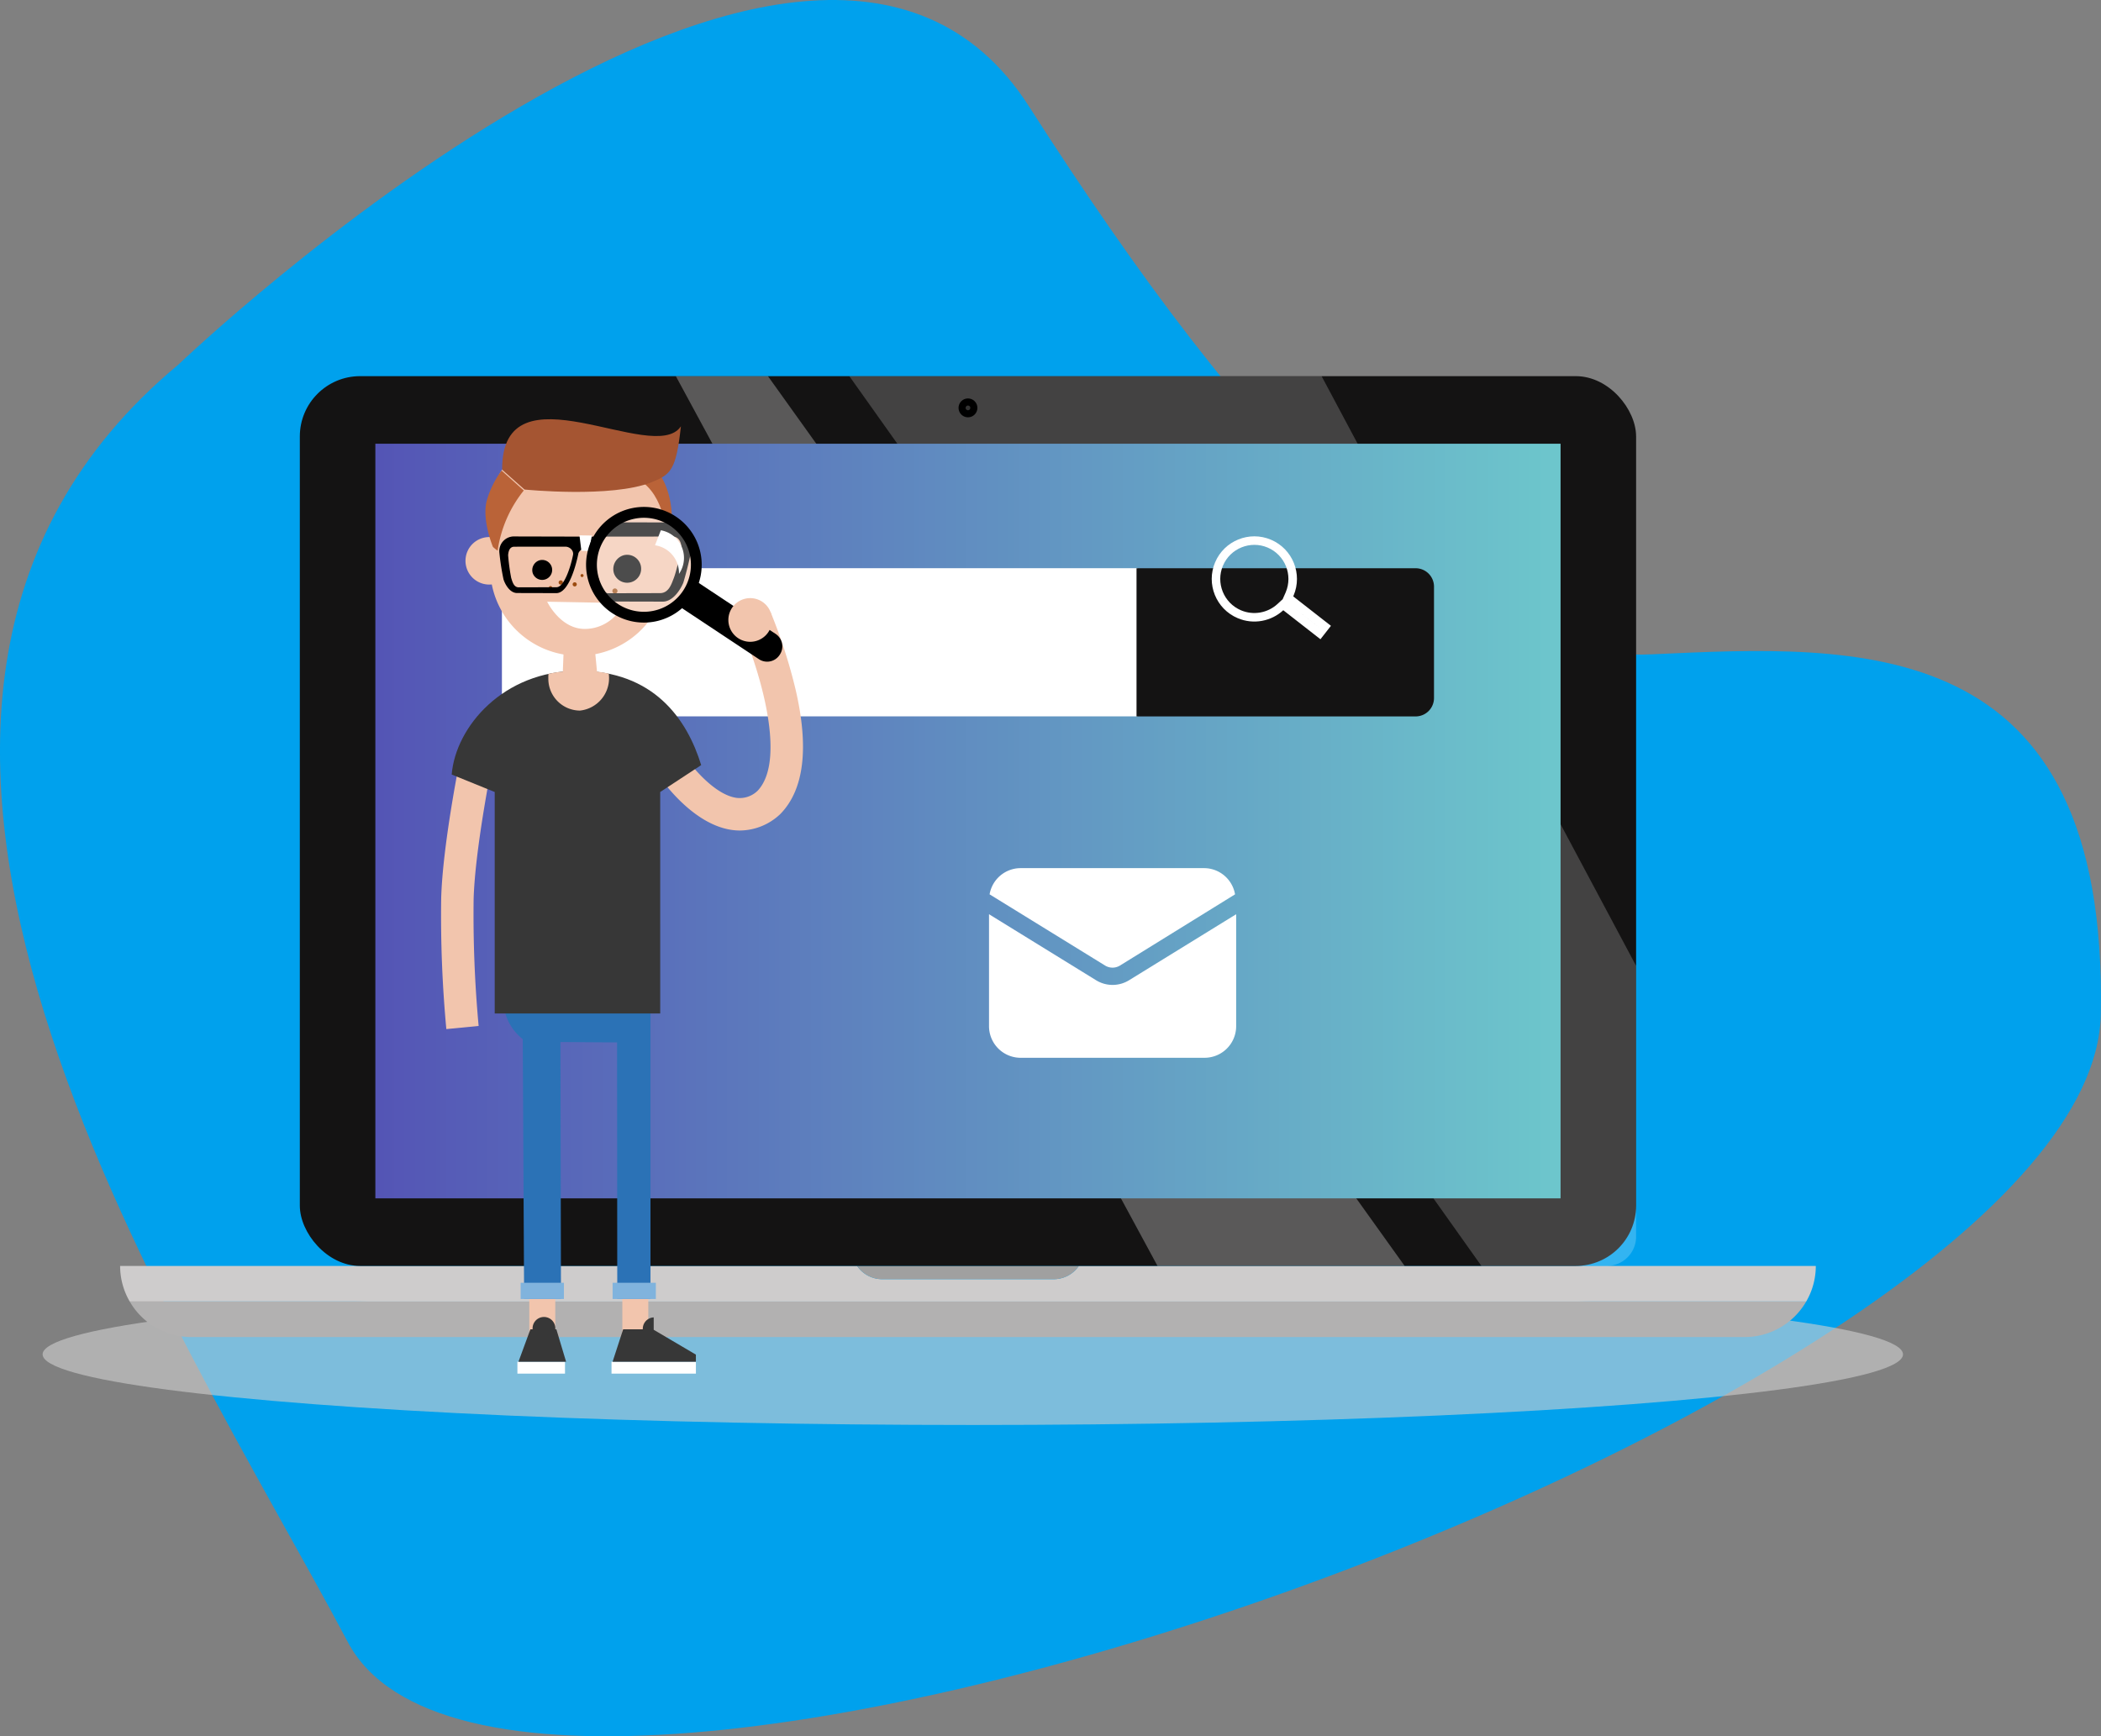 <svg xmlns="http://www.w3.org/2000/svg" xmlns:xlink="http://www.w3.org/1999/xlink" width="246.679" height="203.888" viewBox="0 0 246.679 203.888">
  <rect x="0" y="0" width="246.679" height="203.888" fill="#808080" stroke="none"/>
  <defs>
    <linearGradient id="linear-gradient" x1="-0.001" y1="0.5" x2="0.999" y2="0.5" gradientUnits="objectBoundingBox">
      <stop offset="0" stop-color="#5454b5"/>
      <stop offset="1" stop-color="#6dc7cc"/>
    </linearGradient>
  </defs>
  <g id="ico_seguimiento" transform="translate(-813.129 -1058.533)">
    <g id="Group_8804" data-name="Group 8804" transform="translate(773.033 1271.35)">
      <path id="Path_5100" data-name="Path 5100" d="M100.6-170.021s73.97-70.738,99.834-30.325,49.188,65.449,73.2,64.362,53.576-2.935,52.652,42.328S140.272,17.421,120.475-19.989,51.885-129.5,100.6-170.021Z" transform="translate(-39.541 0)" fill="#00a1ed"/>
      <ellipse id="Ellipse_350" data-name="Ellipse 350" cx="109.214" cy="8.293" rx="109.214" ry="8.293" transform="translate(45.1 -62.07)" fill="#d1d1d1" opacity="0.6"/>
      <g id="Group_8791" data-name="Group 8791" transform="translate(54.199 -168.646)">
        <g id="Group_8785" data-name="Group 8785" transform="translate(0 104.485)">
          <g id="Group_8783" data-name="Group 8783" transform="translate(1.126 4.176)">
            <path id="Path_5101" data-name="Path 5101" d="M132.835,1018.485H315.223a8.342,8.342,0,0,0,7.226-4.176H125.609A8.341,8.341,0,0,0,132.835,1018.485Z" transform="translate(-125.609 -1014.309)" fill="#b2b1b1"/>
          </g>
          <g id="Group_8784" data-name="Group 8784" transform="translate(0 0)">
            <path id="Path_5102" data-name="Path 5102" d="M229.3,981.429a3.557,3.557,0,0,1-2.942,1.555H206.214a3.557,3.557,0,0,1-2.942-1.555H116.74a8.3,8.3,0,0,0,1.126,4.176h196.84a8.3,8.3,0,0,0,1.126-4.176Z" transform="translate(-116.74 -981.429)" fill="#cecccc"/>
            <path id="Path_5103" data-name="Path 5103" d="M800.978,982.984h20.144a3.557,3.557,0,0,0,2.943-1.555H798.036A3.557,3.557,0,0,0,800.978,982.984Z" transform="translate(-711.504 -981.429)" fill="#a0a0a0"/>
          </g>
        </g>
        <g id="Group_8788" data-name="Group 8788" transform="translate(21.1 0)">
          <rect id="Rectangle_17228" data-name="Rectangle 17228" width="156.892" height="104.485" rx="7.08" transform="translate(0 0)" fill="#141313"/>
          <g id="Group_8786" data-name="Group 8786" transform="translate(44.148)">
            <path id="Path_5104" data-name="Path 5104" d="M630.46,158.783l56.553,104.485h29.014L641.274,158.783Z" transform="translate(-630.46 -158.783)" fill="#fff" opacity="0.3"/>
            <path id="Path_5105" data-name="Path 5105" d="M883.226,259.829v-31.8L846.3,158.783H790.854l74.212,104.485h14.721A3.439,3.439,0,0,0,883.226,259.829Z" transform="translate(-770.482 -158.783)" fill="#fff" opacity="0.2"/>
          </g>
          <g id="Group_8787" data-name="Group 8787" transform="translate(77.341 2.62)">
            <path id="Path_5106" data-name="Path 5106" d="M894.008,180.517a1.105,1.105,0,1,1-1.106-1.105A1.106,1.106,0,0,1,894.008,180.517Z" transform="translate(-891.797 -179.412)"/>
            <path id="Path_5107" data-name="Path 5107" d="M898.887,186.227a.275.275,0,1,1-.275-.275A.275.275,0,0,1,898.887,186.227Z" transform="translate(-897.506 -185.121)" fill="#fff" opacity="0.2"/>
          </g>
          <rect id="Rectangle_17229" data-name="Rectangle 17229" width="139.156" height="88.615" transform="translate(8.868 7.935)" fill="url(#linear-gradient)"/>
        </g>
        <g id="Group_8790" data-name="Group 8790" transform="translate(44.83 22.55)">
          <g id="Group_8789" data-name="Group 8789">
            <path id="Path_5108" data-name="Path 5108" d="M544.258,353.725h-72.4a2.159,2.159,0,0,1-2.159-2.159V338.483a2.159,2.159,0,0,1,2.159-2.159h72.4C545.45,336.324,545.45,353.725,544.258,353.725Z" transform="translate(-469.702 -336.324)" fill="#fff"/>
            <path id="Path_5109" data-name="Path 5109" d="M1091.227,351.6a2.159,2.159,0,0,1-2.159,2.159H1056.3v-17.4h32.769a2.159,2.159,0,0,1,2.159,2.159Z" transform="translate(-981.794 -336.352)" fill="#141313"/>
          </g>
        </g>
      </g>
      <g id="Nerd" transform="translate(91.865 -163.587)">
        <g id="Character">
          <g id="Body" transform="translate(0 22.664)">
            <g id="Group_8796" data-name="Group 8796">
              <g id="Body-2" data-name="Body" transform="translate(7.583 41.145)">
                <rect id="Rectangle_17230" data-name="Rectangle 17230" width="3.048" height="3.937" transform="translate(13.717 39.501)" fill="#f2c5ad"/>
                <rect id="Rectangle_17231" data-name="Rectangle 17231" width="3.048" height="3.937" transform="translate(2.794 39.501)" fill="#f2c5ad"/>
                <g id="Group_8792" data-name="Group 8792" transform="translate(12.447 41.661)">
                  <rect id="Rectangle_17232" data-name="Rectangle 17232" width="9.907" height="1.397" transform="translate(0 5.206)" fill="#fff"/>
                  <path id="Path_5110" data-name="Path 5110" d="M576.828,1030.463v-1.453a1.337,1.337,0,0,0-1.281,1.4l-2.307,0L572,1034.216h9.78v-.835Z" transform="translate(-571.875 -1029.01)" fill="#373737"/>
                </g>
                <g id="Group_8794" data-name="Group 8794" transform="translate(1.397 41.604)">
                  <rect id="Rectangle_17233" data-name="Rectangle 17233" width="5.588" height="1.397" transform="translate(0 5.263)" fill="#fff"/>
                  <g id="Group_8793" data-name="Group 8793" transform="translate(0.127)">
                    <path id="Path_5111" data-name="Path 5111" d="M486.4,1030.016h.261a1.336,1.336,0,1,1,2.663,0h.125l1.143,3.81H485Z" transform="translate(-485.002 -1028.563)" fill="#373737"/>
                  </g>
                </g>
                <g id="Group_8795" data-name="Group 8795">
                  <path id="Path_5112" data-name="Path 5112" d="M473,701v6.039a6,6,0,0,0,2.025,2.946l.161,30.516h4.328l-.066-30.177,6.65.044.024,30.134h3.9V701Z" transform="translate(-473 -701)" fill="#2b72b6"/>
                  <rect id="Rectangle_17234" data-name="Rectangle 17234" width="5.08" height="1.905" transform="translate(12.574 37.595)" fill="#80b3dd"/>
                  <rect id="Rectangle_17235" data-name="Rectangle 17235" width="5.08" height="1.905" transform="translate(1.778 37.595)" fill="#80b3dd"/>
                </g>
              </g>
              <path id="Path_5113" data-name="Path 5113" d="M621.12,402.685a6.766,6.766,0,0,1-.905-.061c-4.878-.659-8.658-6.367-9.073-7.016l3.208-2.056c.871,1.352,3.714,4.94,6.38,5.3a3,3,0,0,0,2.487-.857c3.636-3.923-.3-15.419-1.973-19.153l3.481-1.783a61.555,61.555,0,0,1,2.935,9.1c1.576,6.793.991,11.68-1.739,14.527l-.1.1A6.95,6.95,0,0,1,621.12,402.685Z" transform="translate(-586.012 -377.054)" fill="#f2c5ad"/>
              <path id="Path_5114" data-name="Path 5114" d="M413.931,546.472l3.792-.368a142.881,142.881,0,0,1-.589-14.878c.158-5.763,2.066-15.331,2.085-15.427l-3.736-.749c-.081.4-1.991,9.982-2.158,16.072A143.93,143.93,0,0,0,413.931,546.472Z" transform="translate(-413.295 -497.522)" fill="#f2c5ad"/>
              <path id="Path_5115" data-name="Path 5115" d="M447.731,445.4l4.811-3.157c-1.668-5.437-5.6-11.078-14.422-11.078s-14.417,6.593-14.87,12.184L428.3,445.4v26.007h19.433Z" transform="translate(-421.985 -424.291)" fill="#373737"/>
              <path id="Path_5116" data-name="Path 5116" d="M519.672,408.523a12.7,12.7,0,0,0-1.385-.242l-.318-3.312-3.56-.129-.136,3.442a10.559,10.559,0,0,0-1.684.272,4.058,4.058,0,0,0-.017.519,3.736,3.736,0,0,0,3.714,3.787,3.825,3.825,0,0,0,3.4-4.14C519.683,408.684,519.674,408.558,519.672,408.523Z" transform="translate(-499.961 -401.311)" fill="#f2c5ad"/>
            </g>
          </g>
          <g id="Group_8801" data-name="Group 8801" transform="translate(2.885)">
            <g id="Front">
              <g id="Head">
                <g id="teen">
                  <g id="Group_8797" data-name="Group 8797">
                    <path id="Path_5117" data-name="Path 5117" d="M604.74,314.143a2.789,2.789,0,1,1-2.667-2.911A2.792,2.792,0,0,1,604.74,314.143Z" transform="translate(-578.442 -296.926)" fill="#f2c5ad"/>
                    <path id="Path_5118" data-name="Path 5118" d="M479.541,237.716a10.393,10.393,0,0,1-10.826,9.942h0a10.393,10.393,0,0,1-9.941-10.826l.165-3.872c.1-2.312-.022-5.58,1.329-7.252,2-2.474,6.074-2.835,9.5-2.69h0a10.393,10.393,0,0,1,9.941,10.826Z" transform="translate(-455.874 -219.894)" fill="#f2c5ad"/>
                    <path id="Path_5119" data-name="Path 5119" d="M441.584,310.461a2.789,2.789,0,1,1-2.667-2.911A2.792,2.792,0,0,1,441.584,310.461Z" transform="translate(-436.009 -293.711)" fill="#f2c5ad"/>
                    <path id="Path_5120" data-name="Path 5120" d="M455.869,255.471a4.128,4.128,0,0,1-.555-.445s-1.335-3.192-.717-5.455a11.122,11.122,0,0,1,1.732-3.508l2.609,2.341A14.531,14.531,0,0,0,455.869,255.471Z" transform="translate(-452.094 -240.037)" fill="#ba6338"/>
                    <path id="Path_5121" data-name="Path 5121" d="M600.677,252.331l2.045-.778s1.971,2.8,1.016,7.655l-.242.083S603.378,254.437,600.677,252.331Z" transform="translate(-579.762 -244.829)" fill="#ba6338"/>
                    <path id="Path_5122" data-name="Path 5122" d="M469.9,204.543l2.625,2.327s10.233,1.027,14.924-.86c2.267-.912,2.875-1.415,3.44-6.563C487.756,204.167,469.84,191.894,469.9,204.543Z" transform="translate(-465.597 -198.615)" fill="#a55532"/>
                  </g>
                </g>
                <g id="Group_8798" data-name="Group 8798" transform="translate(9.778 18.114)">
                  <path id="Path_5123" data-name="Path 5123" d="M551.858,347.022a.244.244,0,1,0,.2-.273A.241.241,0,0,0,551.858,347.022Z" transform="translate(-546.92 -346.046)" fill="#9b4b10"/>
                  <path id="Path_5124" data-name="Path 5124" d="M542.358,341.941a.178.178,0,1,0,.149-.2A.176.176,0,0,0,542.358,341.941Z" transform="translate(-538.627 -341.675)" fill="#9b4b10"/>
                  <path id="Path_5125" data-name="Path 5125" d="M535.064,349.641a.243.243,0,1,0,.2-.273A.24.24,0,0,0,535.064,349.641Z" transform="translate(-532.259 -348.332)" fill="#9b4b10"/>
                  <path id="Path_5126" data-name="Path 5126" d="M530.383,341.47a.211.211,0,1,0,.177-.237A.209.209,0,0,0,530.383,341.47Z" transform="translate(-528.172 -341.23)" fill="#9b4b10"/>
                  <path id="Path_5127" data-name="Path 5127" d="M522.1,347.872a.25.25,0,1,0,.21-.28A.248.248,0,0,0,522.1,347.872Z" transform="translate(-520.94 -346.781)" fill="#9b4b10"/>
                  <path id="Path_5128" data-name="Path 5128" d="M513,353.082a.2.2,0,1,0,.166-.221A.2.2,0,0,0,513,353.082Z" transform="translate(-512.996 -351.381)" fill="#9b4b10"/>
                  <path id="Path_5129" data-name="Path 5129" d="M562.408,352.783a.215.215,0,1,0,.18-.241A.212.212,0,0,0,562.408,352.783Z" transform="translate(-556.13 -351.103)" fill="#9b4b10"/>
                  <path id="Path_5130" data-name="Path 5130" d="M561,343.755a.215.215,0,1,0,.18-.241A.212.212,0,0,0,561,343.755Z" transform="translate(-554.901 -343.222)" fill="#9b4b10"/>
                  <path id="Path_5131" data-name="Path 5131" d="M573.057,351.123a.215.215,0,1,0,.18-.241A.213.213,0,0,0,573.057,351.123Z" transform="translate(-565.427 -349.654)" fill="#9b4b10"/>
                </g>
              </g>
              <g id="Group_8799" data-name="Group 8799" transform="translate(3.965 13.636)">
                <path id="Path_5132" data-name="Path 5132" d="M485.923,307.022l-6.227-.016-4.621-.011h-.049l-6.178-.015a1.723,1.723,0,0,0-1.617,1.726l0,.035v.034a28.489,28.489,0,0,0,.495,3.241c.172.555.726,1.606,1.592,1.608l4.608.012c1.576,0,2.416-3.791,2.6-4.693a.915.915,0,0,1,.812-.557.821.821,0,0,1,.748.517c.094.816.6,4.745,2.207,4.749l4.608.012c.867,0,1.509-1.045,1.727-1.6.27-.683.755-3.151.774-3.238l.008-.034v-.035A1.576,1.576,0,0,0,485.923,307.022Zm-10.035,2.136c-.246,1.26-1.014,3.787-1.935,3.784l-4.377.011c-.634.05-.8-.631-.95-1.115a24.024,24.024,0,0,1-.358-2.653c.039-.557.222-1,.727-1l6-.006a.959.959,0,0,1,.763.4A.744.744,0,0,1,475.888,309.158Zm9.924,2.542c-.191.483-.408,1.224-1.117,1.248l-4.377.01c-.921,0-1.439-2.511-1.579-3.772a.789.789,0,0,1,.184-.583,1.048,1.048,0,0,1,.8-.394l6-.007c.505,0,.756.472.749,1.028C486.4,309.512,486.041,311.118,485.811,311.7Z" transform="translate(-467.228 -306.852)"/>
                <path id="Path_5133" data-name="Path 5133" d="M542.462,307.818l-.872-.033-.223-1.811,1.467.023Z" transform="translate(-531.951 -305.975)" fill="#fff"/>
              </g>
            </g>
            <g id="Group_8800" data-name="Group 8800" transform="translate(7.844 16.52)">
              <path id="Path_5134" data-name="Path 5134" d="M520.483,367.475l-8.965-.167s1.522,3.2,4.423,3.2A4.942,4.942,0,0,0,520.483,367.475Z" transform="translate(-509.772 -362.402)" fill="#fff"/>
              <path id="Path_5135" data-name="Path 5135" d="M573.773,330.227a1.172,1.172,0,1,0,.8-1.5A1.205,1.205,0,0,0,573.773,330.227Z" transform="translate(-564.078 -328.682)"/>
              <path id="Path_5136" data-name="Path 5136" d="M497.817,330.227a1.172,1.172,0,1,0,.8-1.5A1.205,1.205,0,0,0,497.817,330.227Z" transform="translate(-497.769 -328.682)"/>
            </g>
          </g>
        </g>
        <g id="Group_8803" data-name="Group 8803" transform="translate(17.043 10.3)">
          <g id="Group_8802" data-name="Group 8802" transform="translate(0.606 0.689)">
            <path id="Path_5137" data-name="Path 5137" d="M561.815,286.166a6.16,6.16,0,0,1,1.73,8.538h0a6.16,6.16,0,0,1-8.538,1.73h0a6.16,6.16,0,0,1-1.73-8.538h0a6.16,6.16,0,0,1,8.538-1.73Z" transform="translate(-552.25 -285.139)" fill="#f2c5ad"/>
            <path id="Path_5138" data-name="Path 5138" d="M554.9,345.077a.3.3,0,1,0,.252-.337A.3.3,0,0,0,554.9,345.077Z" transform="translate(-554.56 -337.167)" fill="#9b4b10"/>
            <path id="Path_5139" data-name="Path 5139" d="M571.779,355.393a.3.3,0,1,0,.252-.337A.3.3,0,0,0,571.779,355.393Z" transform="translate(-569.295 -346.172)" fill="#9b4b10"/>
            <path id="Path_5140" data-name="Path 5140" d="M572.78,326.138a1.641,1.641,0,1,0,1.118-2.107A1.688,1.688,0,0,0,572.78,326.138Z" transform="translate(-570.115 -319.042)"/>
            <path id="Path_5141" data-name="Path 5141" d="M560.658,303.232c1.213,0,2.113-1.463,2.418-2.239a43.881,43.881,0,0,0,1.048-4.357,6.128,6.128,0,0,0-2.147-2.7l-7.09-.018a6.143,6.143,0,0,0-1.6,1.642l-.03.048a1.242,1.242,0,0,1,.152-.009l8.4-.009c.708,0,1.059.66,1.048,1.44-.09.393-.591,2.641-.912,3.456-.267.676-.571,1.713-1.564,1.748l-6.128.014c-.972,0-1.624-2-1.969-3.739a6.169,6.169,0,0,0,1.66,4.679,1.342,1.342,0,0,0,.269.029Z" transform="translate(-552.26 -292.803)"/>
          </g>
          <path id="Path_5142" data-name="Path 5142" d="M561.815,286.166a6.16,6.16,0,0,1,1.73,8.538h0a6.16,6.16,0,0,1-8.538,1.73h0a6.16,6.16,0,0,1-1.73-8.538h0a6.16,6.16,0,0,1,8.538-1.73Z" transform="translate(-551.644 -284.45)" fill="#fff" opacity="0.3"/>
          <path id="Path_5143" data-name="Path 5143" d="M559.93,290.253a6.79,6.79,0,1,1-1.907-9.412A6.8,6.8,0,0,1,559.93,290.253Zm-10.26-6.8a5.52,5.52,0,1,0,7.651-1.55A5.527,5.527,0,0,0,549.67,283.45Z" transform="translate(-547.482 -279.712)"/>
          <path id="Path_5144" data-name="Path 5144" d="M636.516,348.913l9.244,6.129a1.747,1.747,0,0,1,.475,2.428l-.019.029a1.747,1.747,0,0,1-2.421.508l-9.244-6.129Z" transform="translate(-623.492 -340.124)"/>
          <path id="Path_5145" data-name="Path 5145" d="M614.245,303.037a3.29,3.29,0,0,0-2.364-1.761l-.686,1.762a3.293,3.293,0,0,1,2.815,3.36A3.293,3.293,0,0,0,614.245,303.037Z" transform="translate(-603.103 -298.537)" fill="#fff"/>
        </g>
        <path id="Path_5146" data-name="Path 5146" d="M684.139,366.575a2.564,2.564,0,1,1-2.564-2.563A2.563,2.563,0,0,1,684.139,366.575Z" transform="translate(-645.263 -343.005)" fill="#f2c5ad"/>
      </g>
    </g>
    <g id="Layer_2" data-name="Layer 2" transform="translate(928 1157.227)">
      <path id="Path_5147" data-name="Path 5147" d="M14.851,14.682a1.674,1.674,0,0,0,1.768,0l13.5-8.354A3.7,3.7,0,0,0,26.539,3.25H4.944A3.7,3.7,0,0,0,1.3,6.327Z" transform="translate(0.017 0)" fill="#fff"/>
      <path id="Path_5148" data-name="Path 5148" d="M4.962,24.117H26.556a3.712,3.712,0,0,0,3.712-3.712V7.26L17.7,15.007a3.685,3.685,0,0,1-3.887,0L1.25,7.26V20.406a3.712,3.712,0,0,0,3.712,3.712Z" transform="translate(0 1.402)" fill="#fff"/>
    </g>
    <g id="Union_2" data-name="Union 2" transform="matrix(0.921, 0.391, -0.391, 0.921, 1724.875, 12514.496)" fill="none">
      <path d="M-5156-10178a5,5,0,0,1,5-5,5,5,0,0,1,5,5c0,.033,0,.066,0,.1l5.424,1.451-.519,1.933-5.344-1.431A5,5,0,0,1-5151-10173,5,5,0,0,1-5156-10178Z" stroke="none"/>
      <path d="M -5151.001 -10174 C -5149.43 -10174 -5147.998 -10174.926 -5147.351 -10176.357 L -5147.001 -10177.132 L -5141.802 -10175.74 L -5141.802 -10175.741 L -5147.012 -10177.135 L -5147 -10177.914 C -5147 -10177.942 -5147 -10177.971 -5147 -10177.999 C -5147 -10180.205 -5148.794 -10182 -5151.001 -10182 C -5153.206 -10182 -5155 -10180.205 -5155 -10177.999 C -5155 -10175.794 -5153.206 -10174 -5151.001 -10174 M -5151.001 -10173 C -5153.761 -10173 -5156 -10175.239 -5156 -10177.999 C -5156 -10180.762 -5153.761 -10183 -5151.001 -10183 C -5148.238 -10183 -5146 -10180.762 -5146 -10177.999 C -5146 -10177.966 -5146 -10177.933 -5146 -10177.899 L -5140.577 -10176.448 L -5141.095 -10174.516 L -5146.439 -10175.946 C -5147.223 -10174.21 -5148.971 -10173 -5151.001 -10173 Z" stroke="none" fill="#fff"/>
    </g>
  </g>
</svg>
